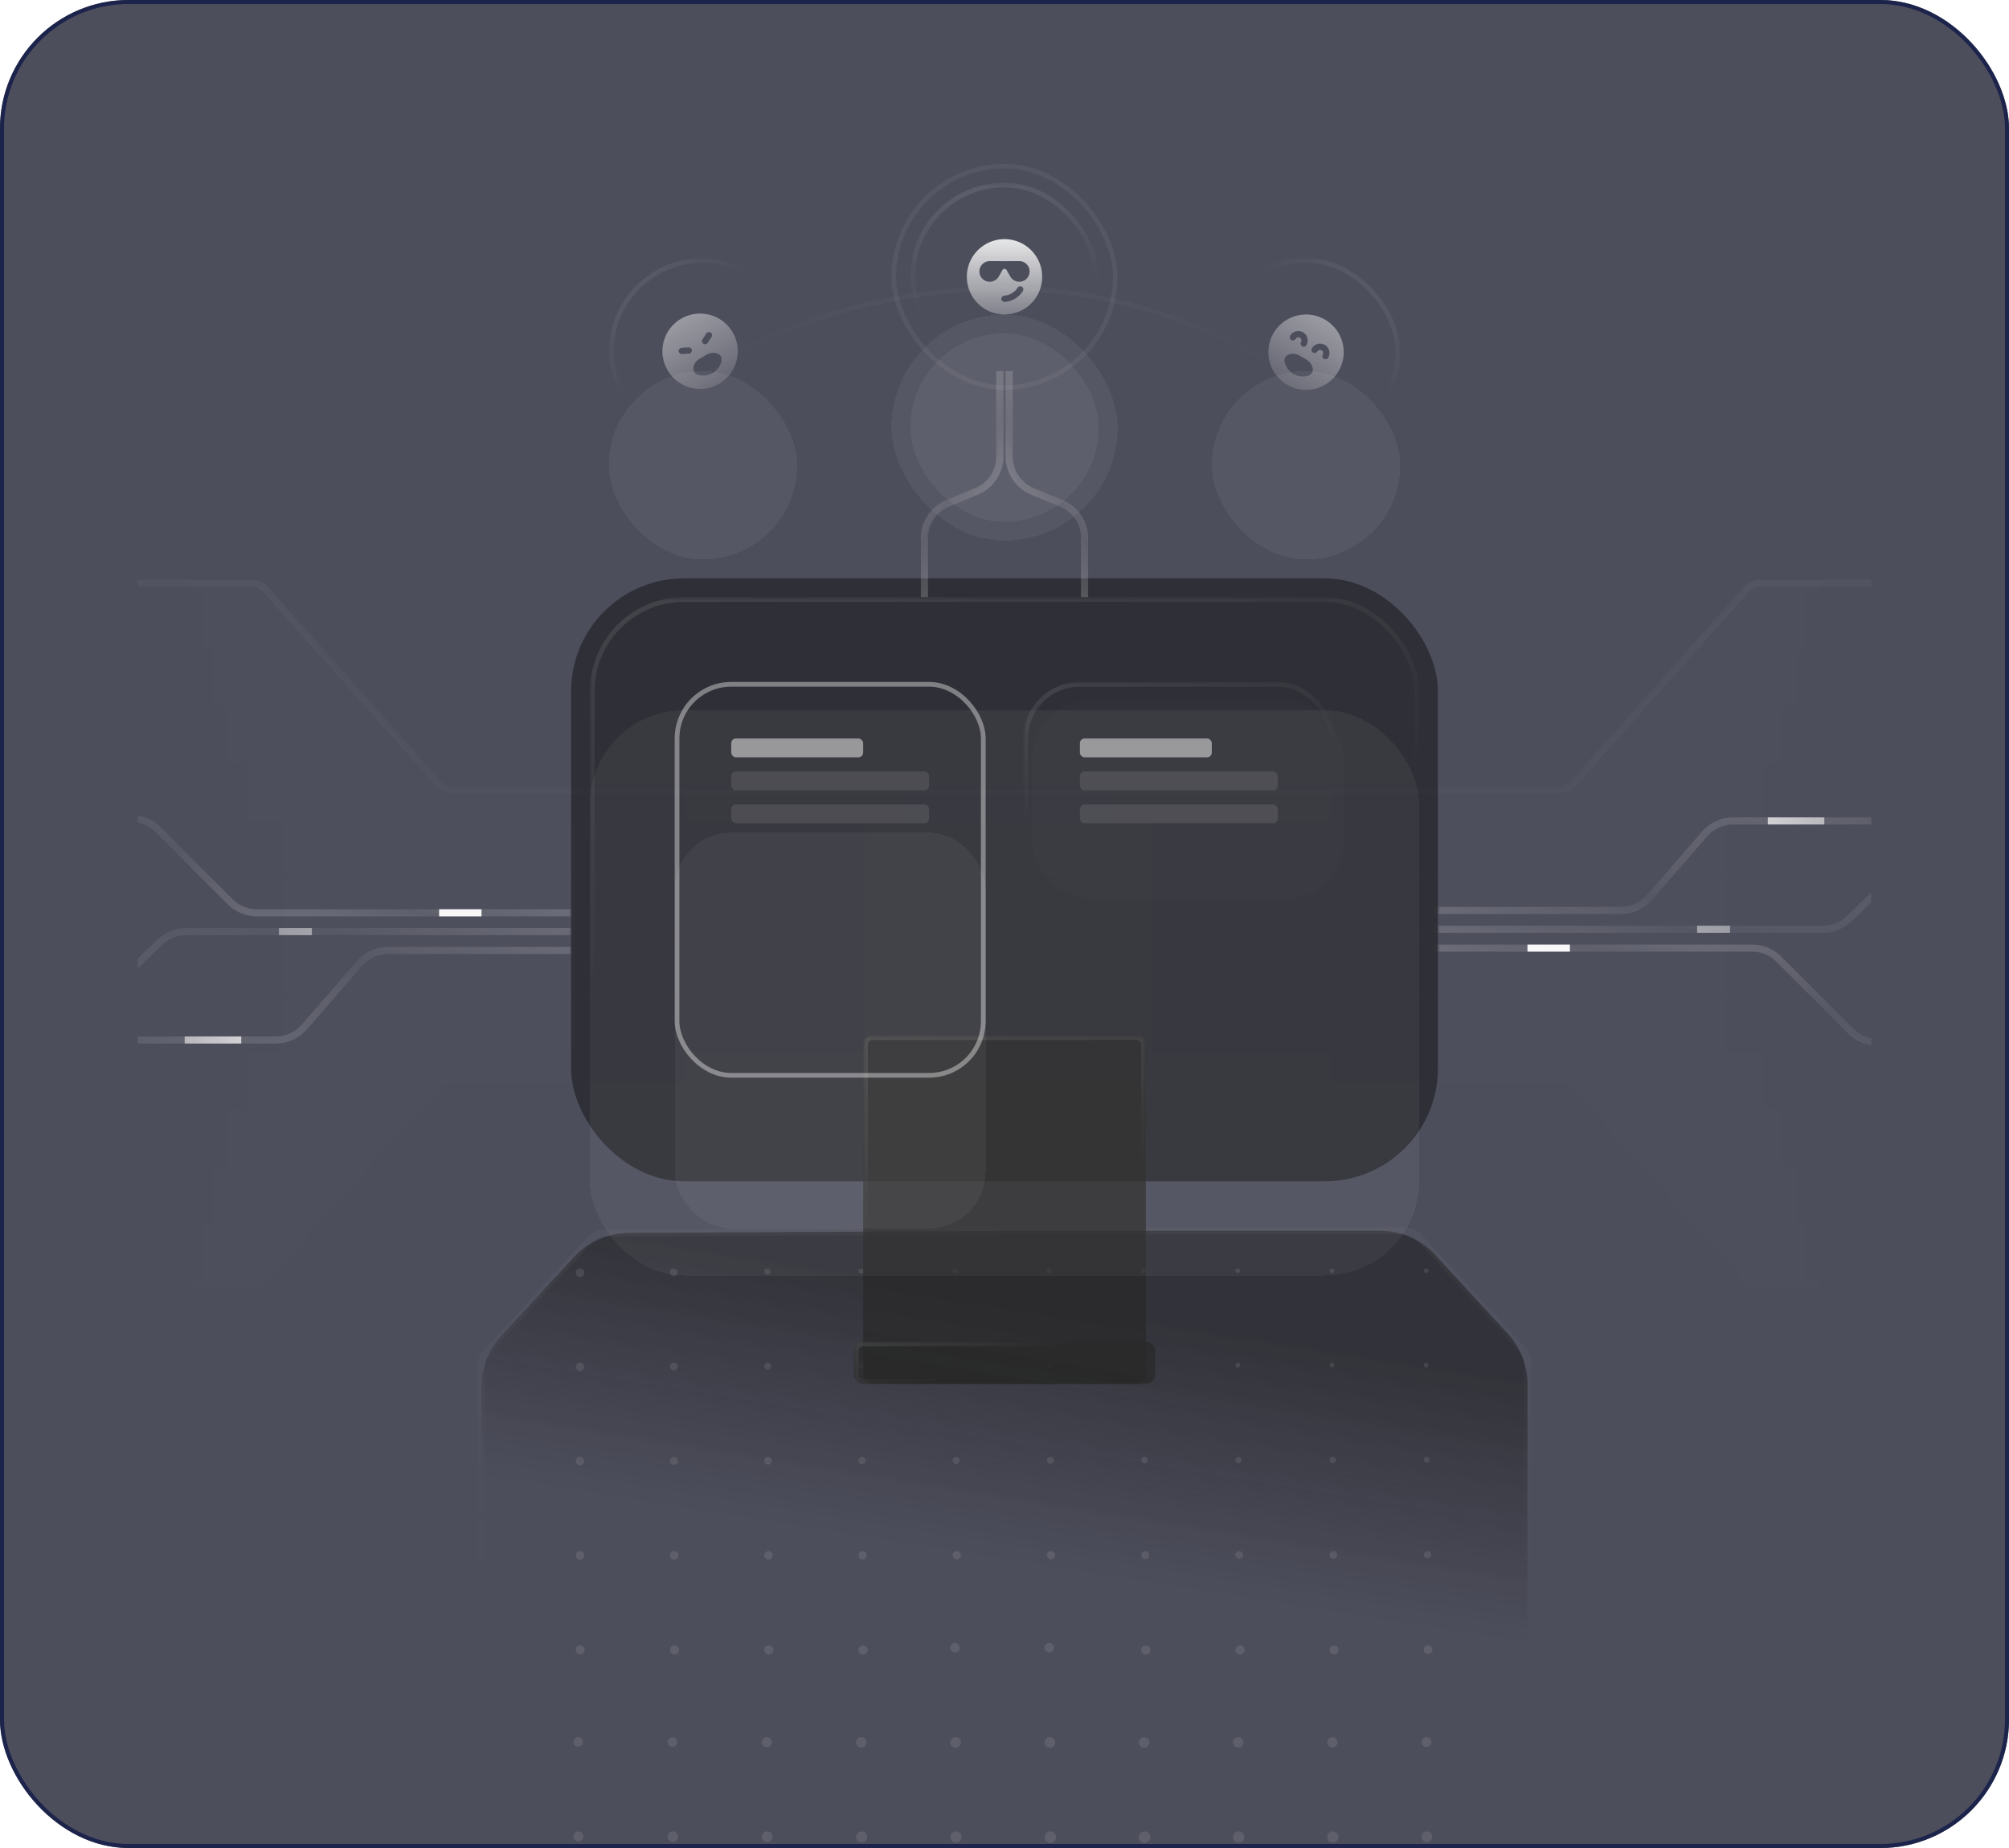 <svg width="500" height="460" viewBox="0 0 500 460" fill="none" xmlns="http://www.w3.org/2000/svg">
<g filter="url(#filter0_i_260_95)">
<g clip-path="url(#clip0_260_95)">
<rect width="500" height="460" rx="32" fill="#05071A" fill-opacity="0.71"/>
<rect x="0.5" y="0.5" width="499" height="459" rx="31.5" stroke="#1C244C"/>
<mask id="mask0_260_95" style="mask-type:alpha" maskUnits="userSpaceOnUse" x="102" y="71" width="296" height="296">
<rect x="102.25" y="71.25" width="295.5" height="295.5" fill="url(#paint0_linear_260_95)"/>
</mask>
<g mask="url(#mask0_260_95)">
<rect x="102.836" y="71.836" width="294.327" height="294.327" rx="147.164" stroke="#F8F8F8" stroke-opacity="0.03" stroke-width="1.173"/>
</g>
<g clip-path="url(#clip1_260_95)">
<g clip-path="url(#clip2_260_95)">
<g clip-path="url(#clip3_260_95)">
<path opacity="0.25" d="M249.999 365.87C331.114 365.87 396.87 300.114 396.87 219C396.87 137.886 331.114 72.129 249.999 72.129C168.885 72.129 103.129 137.886 103.129 219C103.129 300.114 168.885 365.87 249.999 365.87Z" stroke="url(#paint1_radial_260_95)" stroke-width="1.759"/>
<path opacity="0.5" d="M119.84 472.253V345.163C119.84 340.454 121.611 335.965 124.803 332.5L142.814 312.949C146.341 309.121 151.299 306.929 156.505 306.9L250.001 306.36H343.431C348.675 306.36 353.679 308.554 357.231 312.41L375.199 331.914C378.389 335.379 380.161 339.868 380.161 344.577V471.75C380.161 482.096 371.788 490.48 361.442 490.504L138.644 491.006C128.266 491.029 119.84 482.631 119.84 472.253Z" fill="url(#paint2_linear_260_95)"/>
<path opacity="0.3" d="M119.84 486.36V339.66C119.84 338.483 120.283 337.408 121.081 336.541L146.961 308.448C147.843 307.491 149.083 306.942 150.384 306.935L250.001 306.36H349.602C350.911 306.36 352.163 306.909 353.052 307.873L378.921 335.955C379.718 336.821 380.161 337.897 380.161 339.074V485.794C380.161 488.381 378.068 490.466 375.481 490.472L124.541 491.037C121.946 491.043 119.84 488.955 119.84 486.36Z" stroke="url(#paint3_linear_260_95)" stroke-width="1.759"/>
<mask id="mask1_260_95" style="mask-type:alpha" maskUnits="userSpaceOnUse" x="119" y="306" width="262" height="186">
<path opacity="0.1" d="M119.838 486.359V339.66C119.838 338.483 120.281 337.407 121.079 336.541L146.959 308.447C147.841 307.49 149.081 306.941 150.382 306.934L249.999 306.36H349.6C350.91 306.36 352.161 306.909 353.05 307.873L378.919 335.954C379.716 336.821 380.159 337.896 380.159 339.074V485.794C380.159 488.381 378.066 490.466 375.479 490.472L124.539 491.037C121.944 491.043 119.838 488.954 119.838 486.359Z" fill="#F8F8F8"/>
</mask>
<g mask="url(#mask1_260_95)">
<path d="M120.483 317.617C121.162 317.617 121.714 317.066 121.714 316.386C121.714 315.706 121.162 315.155 120.483 315.155C119.803 315.155 119.252 315.706 119.252 316.386C119.252 317.066 119.803 317.617 120.483 317.617Z" fill="#F8F8F8"/>
<path d="M144.359 317.878C144.949 317.878 145.428 317.399 145.428 316.809C145.428 316.219 144.949 315.741 144.359 315.741C143.769 315.741 143.291 316.219 143.291 316.809C143.291 317.399 143.769 317.878 144.359 317.878Z" fill="#F8F8F8"/>
<path d="M167.694 317.646C168.22 317.646 168.647 317.219 168.647 316.693C168.647 316.168 168.22 315.741 167.694 315.741C167.168 315.741 166.742 316.168 166.742 316.693C166.742 317.219 167.168 317.646 167.694 317.646Z" fill="#F8F8F8"/>
<path d="M190.985 317.32C191.421 317.32 191.775 316.966 191.775 316.53C191.775 316.094 191.421 315.74 190.985 315.74C190.549 315.74 190.195 316.094 190.195 316.53C190.195 316.966 190.549 317.32 190.985 317.32Z" fill="#F8F8F8"/>
<path d="M214.322 317.087C214.694 317.087 214.996 316.786 214.996 316.414C214.996 316.042 214.694 315.74 214.322 315.74C213.95 315.74 213.648 316.042 213.648 316.414C213.648 316.786 213.95 317.087 214.322 317.087Z" fill="#F8F8F8"/>
<path d="M237.704 316.949C238.037 316.949 238.307 316.679 238.307 316.345C238.307 316.012 238.037 315.741 237.704 315.741C237.37 315.741 237.1 316.012 237.1 316.345C237.1 316.679 237.37 316.949 237.704 316.949Z" fill="#F8F8F8"/>
<path d="M261.139 316.914C261.463 316.914 261.725 316.651 261.725 316.328C261.725 316.004 261.463 315.741 261.139 315.741C260.815 315.741 260.553 316.004 260.553 316.328C260.553 316.651 260.815 316.914 261.139 316.914Z" fill="#F8F8F8"/>
<path d="M284.592 316.914C284.916 316.914 285.178 316.651 285.178 316.328C285.178 316.004 284.916 315.741 284.592 315.741C284.268 315.741 284.006 316.004 284.006 316.328C284.006 316.651 284.268 316.914 284.592 316.914Z" fill="#F8F8F8"/>
<path d="M308.043 316.914C308.367 316.914 308.63 316.651 308.63 316.328C308.63 316.004 308.367 315.741 308.043 315.741C307.72 315.741 307.457 316.004 307.457 316.328C307.457 316.651 307.72 316.914 308.043 316.914Z" fill="#F8F8F8"/>
<path d="M331.496 316.914C331.82 316.914 332.083 316.651 332.083 316.328C332.083 316.004 331.82 315.741 331.496 315.741C331.173 315.741 330.91 316.004 330.91 316.328C330.91 316.651 331.173 316.914 331.496 316.914Z" fill="#F8F8F8"/>
<path d="M354.948 316.914C355.271 316.914 355.534 316.651 355.534 316.328C355.534 316.004 355.271 315.741 354.948 315.741C354.624 315.741 354.361 316.004 354.361 316.328C354.361 316.651 354.624 316.914 354.948 316.914Z" fill="#F8F8F8"/>
<path d="M378.401 316.914C378.725 316.914 378.987 316.651 378.987 316.328C378.987 316.004 378.725 315.741 378.401 315.741C378.077 315.741 377.814 316.004 377.814 316.328C377.814 316.651 378.077 316.914 378.401 316.914Z" fill="#F8F8F8"/>
<path d="M144.336 341.283C144.913 341.283 145.381 340.816 145.381 340.238C145.381 339.661 144.913 339.193 144.336 339.193C143.759 339.193 143.291 339.661 143.291 340.238C143.291 340.816 143.759 341.283 144.336 341.283Z" fill="#F8F8F8"/>
<path d="M167.694 341.098C168.22 341.098 168.647 340.671 168.647 340.146C168.647 339.62 168.22 339.193 167.694 339.193C167.168 339.193 166.742 339.62 166.742 340.146C166.742 340.671 167.168 341.098 167.694 341.098Z" fill="#F8F8F8"/>
<path d="M191.055 340.912C191.529 340.912 191.914 340.528 191.914 340.053C191.914 339.579 191.529 339.194 191.055 339.194C190.58 339.194 190.195 339.579 190.195 340.053C190.195 340.528 190.58 340.912 191.055 340.912Z" fill="#F8F8F8"/>
<path d="M214.415 340.727C214.838 340.727 215.181 340.384 215.181 339.96C215.181 339.537 214.838 339.194 214.415 339.194C213.992 339.194 213.648 339.537 213.648 339.96C213.648 340.384 213.992 340.727 214.415 340.727Z" fill="#F8F8F8"/>
<path d="M237.82 340.633C238.217 340.633 238.54 340.311 238.54 339.913C238.54 339.516 238.217 339.193 237.82 339.193C237.422 339.193 237.1 339.516 237.1 339.913C237.1 340.311 237.422 340.633 237.82 340.633Z" fill="#F8F8F8"/>
<path d="M261.226 340.54C261.598 340.54 261.9 340.238 261.9 339.866C261.9 339.494 261.598 339.193 261.226 339.193C260.854 339.193 260.553 339.494 260.553 339.866C260.553 340.238 260.854 340.54 261.226 340.54Z" fill="#F8F8F8"/>
<path d="M284.633 340.448C284.979 340.448 285.26 340.167 285.26 339.821C285.26 339.475 284.979 339.194 284.633 339.194C284.287 339.194 284.006 339.475 284.006 339.821C284.006 340.167 284.287 340.448 284.633 340.448Z" fill="#F8F8F8"/>
<path d="M308.061 340.401C308.394 340.401 308.665 340.131 308.665 339.797C308.665 339.464 308.394 339.193 308.061 339.193C307.727 339.193 307.457 339.464 307.457 339.797C307.457 340.131 307.727 340.401 308.061 340.401Z" fill="#F8F8F8"/>
<path d="M331.496 340.366C331.82 340.366 332.083 340.103 332.083 339.78C332.083 339.456 331.82 339.193 331.496 339.193C331.173 339.193 330.91 339.456 330.91 339.78C330.91 340.103 331.173 340.366 331.496 340.366Z" fill="#F8F8F8"/>
<path d="M354.948 340.366C355.271 340.366 355.534 340.103 355.534 339.78C355.534 339.456 355.271 339.193 354.948 339.193C354.624 339.193 354.361 339.456 354.361 339.78C354.361 340.103 354.624 340.366 354.948 340.366Z" fill="#F8F8F8"/>
<path d="M144.336 364.736C144.913 364.736 145.381 364.268 145.381 363.691C145.381 363.114 144.913 362.646 144.336 362.646C143.759 362.646 143.291 363.114 143.291 363.691C143.291 364.268 143.759 364.736 144.336 364.736Z" fill="#F8F8F8"/>
<path d="M167.741 364.644C168.292 364.644 168.739 364.197 168.739 363.645C168.739 363.094 168.292 362.646 167.741 362.646C167.189 362.646 166.742 363.094 166.742 363.645C166.742 364.197 167.189 364.644 167.741 364.644Z" fill="#F8F8F8"/>
<path d="M191.147 364.55C191.673 364.55 192.1 364.124 192.1 363.598C192.1 363.072 191.673 362.646 191.147 362.646C190.622 362.646 190.195 363.072 190.195 363.598C190.195 364.124 190.622 364.55 191.147 364.55Z" fill="#F8F8F8"/>
<path d="M214.554 364.456C215.054 364.456 215.46 364.051 215.46 363.551C215.46 363.051 215.054 362.645 214.554 362.645C214.054 362.645 213.648 363.051 213.648 363.551C213.648 364.051 214.054 364.456 214.554 364.456Z" fill="#F8F8F8"/>
<path d="M237.982 364.412C238.47 364.412 238.865 364.016 238.865 363.529C238.865 363.042 238.47 362.646 237.982 362.646C237.495 362.646 237.1 363.042 237.1 363.529C237.1 364.016 237.495 364.412 237.982 364.412Z" fill="#F8F8F8"/>
<path d="M261.412 364.365C261.887 364.365 262.271 363.98 262.271 363.506C262.271 363.031 261.887 362.646 261.412 362.646C260.937 362.646 260.553 363.031 260.553 363.506C260.553 363.98 260.937 364.365 261.412 364.365Z" fill="#F8F8F8"/>
<path d="M284.819 364.272C285.268 364.272 285.632 363.908 285.632 363.459C285.632 363.01 285.268 362.646 284.819 362.646C284.37 362.646 284.006 363.01 284.006 363.459C284.006 363.908 284.37 364.272 284.819 364.272Z" fill="#F8F8F8"/>
<path d="M308.247 364.224C308.683 364.224 309.036 363.871 309.036 363.435C309.036 362.999 308.683 362.645 308.247 362.645C307.811 362.645 307.457 362.999 307.457 363.435C307.457 363.871 307.811 364.224 308.247 364.224Z" fill="#F8F8F8"/>
<path d="M331.677 364.179C332.1 364.179 332.443 363.836 332.443 363.413C332.443 362.99 332.1 362.646 331.677 362.646C331.253 362.646 330.91 362.99 330.91 363.413C330.91 363.836 331.253 364.179 331.677 364.179Z" fill="#F8F8F8"/>
<path d="M355.081 364.086C355.479 364.086 355.801 363.764 355.801 363.366C355.801 362.968 355.479 362.646 355.081 362.646C354.684 362.646 354.361 362.968 354.361 363.366C354.361 363.764 354.684 364.086 355.081 364.086Z" fill="#F8F8F8"/>
<path d="M144.359 388.235C144.949 388.235 145.428 387.756 145.428 387.166C145.428 386.576 144.949 386.098 144.359 386.098C143.769 386.098 143.291 386.576 143.291 387.166C143.291 387.756 143.769 388.235 144.359 388.235Z" fill="#F8F8F8"/>
<path d="M167.787 388.188C168.364 388.188 168.832 387.72 168.832 387.143C168.832 386.566 168.364 386.098 167.787 386.098C167.21 386.098 166.742 386.566 166.742 387.143C166.742 387.72 167.21 388.188 167.787 388.188Z" fill="#F8F8F8"/>
<path d="M191.24 388.188C191.818 388.188 192.285 387.72 192.285 387.143C192.285 386.566 191.818 386.098 191.24 386.098C190.663 386.098 190.195 386.566 190.195 387.143C190.195 387.72 190.663 388.188 191.24 388.188Z" fill="#F8F8F8"/>
<path d="M214.693 388.188C215.271 388.188 215.739 387.72 215.739 387.143C215.739 386.566 215.271 386.098 214.693 386.098C214.116 386.098 213.648 386.566 213.648 387.143C213.648 387.72 214.116 388.188 214.693 388.188Z" fill="#F8F8F8"/>
<path d="M238.121 388.141C238.686 388.141 239.143 387.684 239.143 387.119C239.143 386.555 238.686 386.098 238.121 386.098C237.557 386.098 237.1 386.555 237.1 387.119C237.1 387.684 237.557 388.141 238.121 388.141Z" fill="#F8F8F8"/>
<path d="M261.551 388.096C262.103 388.096 262.55 387.649 262.55 387.097C262.55 386.546 262.103 386.099 261.551 386.099C261 386.099 260.553 386.546 260.553 387.097C260.553 387.649 261 388.096 261.551 388.096Z" fill="#F8F8F8"/>
<path d="M285.004 388.096C285.556 388.096 286.003 387.649 286.003 387.097C286.003 386.546 285.556 386.099 285.004 386.099C284.453 386.099 284.006 386.546 284.006 387.097C284.006 387.649 284.453 388.096 285.004 388.096Z" fill="#F8F8F8"/>
<path d="M308.432 388.049C308.971 388.049 309.408 387.613 309.408 387.074C309.408 386.535 308.971 386.099 308.432 386.099C307.894 386.099 307.457 386.535 307.457 387.074C307.457 387.613 307.894 388.049 308.432 388.049Z" fill="#F8F8F8"/>
<path d="M331.862 388.002C332.388 388.002 332.814 387.576 332.814 387.05C332.814 386.524 332.388 386.098 331.862 386.098C331.336 386.098 330.91 386.524 330.91 387.05C330.91 387.576 331.336 388.002 331.862 388.002Z" fill="#F8F8F8"/>
<path d="M355.267 387.909C355.767 387.909 356.173 387.504 356.173 387.003C356.173 386.503 355.767 386.098 355.267 386.098C354.767 386.098 354.361 386.503 354.361 387.003C354.361 387.504 354.767 387.909 355.267 387.909Z" fill="#F8F8F8"/>
<path d="M144.406 411.781C145.021 411.781 145.52 411.282 145.52 410.666C145.52 410.05 145.021 409.551 144.406 409.551C143.79 409.551 143.291 410.05 143.291 410.666C143.291 411.282 143.79 411.781 144.406 411.781Z" fill="#F8F8F8"/>
<path d="M167.88 411.826C168.509 411.826 169.018 411.316 169.018 410.688C169.018 410.059 168.509 409.55 167.88 409.55C167.252 409.55 166.742 410.059 166.742 410.688C166.742 411.316 167.252 411.826 167.88 411.826Z" fill="#F8F8F8"/>
<path d="M191.356 411.873C191.998 411.873 192.518 411.353 192.518 410.712C192.518 410.071 191.998 409.551 191.356 409.551C190.715 409.551 190.195 410.071 190.195 410.712C190.195 411.353 190.715 411.873 191.356 411.873Z" fill="#F8F8F8"/>
<path d="M214.81 411.873C215.451 411.873 215.971 411.353 215.971 410.712C215.971 410.071 215.451 409.551 214.81 409.551C214.168 409.551 213.648 410.071 213.648 410.712C213.648 411.353 214.168 411.873 214.81 411.873Z" fill="#F8F8F8"/>
<path d="M237.698 411.333C238.352 411.333 238.882 410.803 238.882 410.149C238.882 409.495 238.352 408.964 237.698 408.964C237.044 408.964 236.514 409.495 236.514 410.149C236.514 410.803 237.044 411.333 237.698 411.333Z" fill="#F8F8F8"/>
<path d="M261.151 411.333C261.805 411.333 262.335 410.803 262.335 410.149C262.335 409.495 261.805 408.964 261.151 408.964C260.497 408.964 259.967 409.495 259.967 410.149C259.967 410.803 260.497 411.333 261.151 411.333Z" fill="#F8F8F8"/>
<path d="M285.167 411.873C285.808 411.873 286.328 411.353 286.328 410.712C286.328 410.071 285.808 409.551 285.167 409.551C284.526 409.551 284.006 410.071 284.006 410.712C284.006 411.353 284.526 411.873 285.167 411.873Z" fill="#F8F8F8"/>
<path d="M308.618 411.873C309.259 411.873 309.779 411.353 309.779 410.712C309.779 410.071 309.259 409.551 308.618 409.551C307.977 409.551 307.457 410.071 307.457 410.712C307.457 411.353 307.977 411.873 308.618 411.873Z" fill="#F8F8F8"/>
<path d="M332.025 411.781C332.64 411.781 333.14 411.282 333.14 410.666C333.14 410.05 332.64 409.551 332.025 409.551C331.409 409.551 330.91 410.05 330.91 410.666C330.91 411.282 331.409 411.781 332.025 411.781Z" fill="#F8F8F8"/>
<path d="M355.43 411.687C356.02 411.687 356.498 411.209 356.498 410.619C356.498 410.029 356.02 409.551 355.43 409.551C354.84 409.551 354.361 410.029 354.361 410.619C354.361 411.209 354.84 411.687 355.43 411.687Z" fill="#F8F8F8"/>
<path d="M143.889 434.785C144.544 434.785 145.074 434.255 145.074 433.601C145.074 432.947 144.544 432.417 143.889 432.417C143.235 432.417 142.705 432.947 142.705 433.601C142.705 434.255 143.235 434.785 143.889 434.785Z" fill="#F8F8F8"/>
<path d="M167.364 434.832C168.031 434.832 168.571 434.291 168.571 433.625C168.571 432.958 168.031 432.417 167.364 432.417C166.697 432.417 166.156 432.958 166.156 433.625C166.156 434.291 166.697 434.832 167.364 434.832Z" fill="#F8F8F8"/>
<path d="M190.863 434.924C191.556 434.924 192.117 434.363 192.117 433.67C192.117 432.977 191.556 432.416 190.863 432.416C190.171 432.416 189.609 432.977 189.609 433.67C189.609 434.363 190.171 434.924 190.863 434.924Z" fill="#F8F8F8"/>
<path d="M214.361 435.017C215.079 435.017 215.661 434.435 215.661 433.717C215.661 432.999 215.079 432.417 214.361 432.417C213.643 432.417 213.061 432.999 213.061 433.717C213.061 434.435 213.643 435.017 214.361 435.017Z" fill="#F8F8F8"/>
<path d="M237.837 435.064C238.568 435.064 239.161 434.472 239.161 433.741C239.161 433.01 238.568 432.417 237.837 432.417C237.106 432.417 236.514 433.01 236.514 433.741C236.514 434.472 237.106 435.064 237.837 435.064Z" fill="#F8F8F8"/>
<path d="M261.29 435.064C262.021 435.064 262.614 434.472 262.614 433.741C262.614 433.01 262.021 432.417 261.29 432.417C260.559 432.417 259.967 433.01 259.967 433.741C259.967 434.472 260.559 435.064 261.29 435.064Z" fill="#F8F8F8"/>
<path d="M284.742 435.064C285.473 435.064 286.065 434.472 286.065 433.741C286.065 433.01 285.473 432.417 284.742 432.417C284.011 432.417 283.418 433.01 283.418 433.741C283.418 434.472 284.011 435.064 284.742 435.064Z" fill="#F8F8F8"/>
<path d="M308.172 435.017C308.89 435.017 309.472 434.435 309.472 433.717C309.472 432.999 308.89 432.417 308.172 432.417C307.453 432.417 306.871 432.999 306.871 433.717C306.871 434.435 307.453 435.017 308.172 435.017Z" fill="#F8F8F8"/>
<path d="M331.601 434.971C332.307 434.971 332.879 434.399 332.879 433.694C332.879 432.988 332.307 432.417 331.601 432.417C330.896 432.417 330.324 432.988 330.324 433.694C330.324 434.399 330.896 434.971 331.601 434.971Z" fill="#F8F8F8"/>
<path d="M355.006 434.879C355.686 434.879 356.237 434.328 356.237 433.648C356.237 432.968 355.686 432.417 355.006 432.417C354.326 432.417 353.775 432.968 353.775 433.648C353.775 434.328 354.326 434.879 355.006 434.879Z" fill="#F8F8F8"/>
<path d="M143.936 458.331C144.616 458.331 145.167 457.78 145.167 457.1C145.167 456.421 144.616 455.87 143.936 455.87C143.256 455.87 142.705 456.421 142.705 457.1C142.705 457.78 143.256 458.331 143.936 458.331Z" fill="#F8F8F8"/>
<path d="M167.457 458.47C168.175 458.47 168.757 457.888 168.757 457.17C168.757 456.451 168.175 455.869 167.457 455.869C166.738 455.869 166.156 456.451 166.156 457.17C166.156 457.888 166.738 458.47 167.457 458.47Z" fill="#F8F8F8"/>
<path d="M190.956 458.563C191.7 458.563 192.303 457.96 192.303 457.216C192.303 456.473 191.7 455.87 190.956 455.87C190.212 455.87 189.609 456.473 189.609 457.216C189.609 457.96 190.212 458.563 190.956 458.563Z" fill="#F8F8F8"/>
<path d="M214.454 458.656C215.223 458.656 215.847 458.032 215.847 457.262C215.847 456.493 215.223 455.869 214.454 455.869C213.684 455.869 213.061 456.493 213.061 457.262C213.061 458.032 213.684 458.656 214.454 458.656Z" fill="#F8F8F8"/>
<path d="M237.93 458.702C238.713 458.702 239.347 458.068 239.347 457.286C239.347 456.503 238.713 455.869 237.93 455.869C237.148 455.869 236.514 456.503 236.514 457.286C236.514 458.068 237.148 458.702 237.93 458.702Z" fill="#F8F8F8"/>
<path d="M261.407 458.749C262.202 458.749 262.846 458.104 262.846 457.309C262.846 456.514 262.202 455.87 261.407 455.87C260.611 455.87 259.967 456.514 259.967 457.309C259.967 458.104 260.611 458.749 261.407 458.749Z" fill="#F8F8F8"/>
<path d="M284.858 458.749C285.653 458.749 286.297 458.104 286.297 457.309C286.297 456.514 285.653 455.87 284.858 455.87C284.063 455.87 283.418 456.514 283.418 457.309C283.418 458.104 284.063 458.749 284.858 458.749Z" fill="#F8F8F8"/>
<path d="M308.288 458.702C309.07 458.702 309.704 458.068 309.704 457.286C309.704 456.503 309.07 455.869 308.288 455.869C307.505 455.869 306.871 456.503 306.871 457.286C306.871 458.068 307.505 458.702 308.288 458.702Z" fill="#F8F8F8"/>
<path d="M331.718 458.656C332.487 458.656 333.111 458.032 333.111 457.262C333.111 456.493 332.487 455.869 331.718 455.869C330.948 455.869 330.324 456.493 330.324 457.262C330.324 458.032 330.948 458.656 331.718 458.656Z" fill="#F8F8F8"/>
<path d="M355.122 458.563C355.866 458.563 356.469 457.96 356.469 457.216C356.469 456.473 355.866 455.87 355.122 455.87C354.378 455.87 353.775 456.473 353.775 457.216C353.775 457.96 354.378 458.563 355.122 458.563Z" fill="#F8F8F8"/>
</g>
<mask id="mask2_260_95" style="mask-type:alpha" maskUnits="userSpaceOnUse" x="34" y="143" width="432" height="181">
<path d="M465.762 143.952H34.238V323.363H465.762V143.952Z" fill="url(#paint4_linear_260_95)"/>
</mask>
<g mask="url(#mask2_260_95)">
<path opacity="0.3" d="M62.551 321.018H2.577C-0.013 321.018 -2.113 318.918 -2.113 316.327V-62.429C-2.113 -65.019 -0.013 -67.119 2.577 -67.119H497.422C500.013 -67.119 502.113 -65.019 502.113 -62.429V316.327C502.113 318.918 500.013 321.018 497.422 321.018H438.144C436.806 321.018 435.533 320.447 434.643 319.449L391.538 271.113C390.648 270.116 389.375 269.544 388.038 269.544H112.657C111.32 269.544 110.046 270.116 109.156 271.113L66.052 319.449C65.162 320.447 63.889 321.018 62.551 321.018Z" fill="url(#paint5_linear_260_95)"/>
<path opacity="0.3" d="M62.551 145.125H2.577C-0.013 145.125 -2.113 147.225 -2.113 149.815V528.571C-2.113 531.162 -0.013 533.262 2.577 533.262H497.422C500.013 533.262 502.113 531.162 502.113 528.571V149.815C502.113 147.225 500.013 145.125 497.422 145.125H438.144C436.806 145.125 435.533 145.696 434.643 146.694L391.538 195.029C390.648 196.027 389.375 196.598 388.038 196.598H112.657C111.32 196.598 110.046 196.027 109.156 195.029L66.052 146.694C65.162 145.696 63.889 145.125 62.551 145.125Z" fill="url(#paint6_linear_260_95)"/>
</g>
<path opacity="0.3" d="M62.551 145.125H2.577C-0.013 145.125 -2.113 147.225 -2.113 149.815V528.571C-2.113 531.162 -0.013 533.262 2.577 533.262H497.422C500.013 533.262 502.113 531.162 502.113 528.571V149.815C502.113 147.225 500.013 145.125 497.422 145.125H438.144C436.806 145.125 435.533 145.696 434.643 146.694L391.538 195.029C390.648 196.027 389.375 196.598 388.038 196.598H112.657C111.32 196.598 110.046 196.027 109.156 195.029L66.052 146.694C65.162 145.696 63.889 145.125 62.551 145.125Z" stroke="url(#paint7_linear_260_95)" stroke-width="1.759"/>
<mask id="mask3_260_95" style="mask-type:alpha" maskUnits="userSpaceOnUse" x="357" y="201" width="156" height="60">
<path d="M357.881 201.997V260.628H512.667V201.997H357.881Z" fill="url(#paint8_linear_260_95)"/>
</mask>
<g mask="url(#mask3_260_95)">
<path opacity="0.5" d="M356.707 236.003H436.077C438.565 236.003 440.951 236.991 442.71 238.75L460.668 256.708C462.427 258.467 464.813 259.455 467.301 259.455H526.737" stroke="url(#paint9_linear_260_95)" stroke-width="1.759"/>
<path opacity="0.25" d="M540.808 209.033H484.233C481.787 209.033 479.438 209.988 477.686 211.695L460.284 228.651C458.533 230.357 456.184 231.312 453.738 231.312H356.707" stroke="url(#paint10_linear_260_95)" stroke-width="1.759"/>
<path opacity="0.25" d="M540.808 204.342H431.342C428.625 204.342 426.04 205.521 424.259 207.573L410.521 223.391C408.74 225.444 406.155 226.622 403.438 226.622H356.707" stroke="url(#paint11_linear_260_95)" stroke-width="1.759"/>
<path d="M439.963 204.342H454.034" stroke="#F8F8F8" stroke-width="1.759"/>
<path opacity="0.5" d="M422.373 231.312H430.581" stroke="#F8F8F8" stroke-width="1.759"/>
<path d="M380.16 236.003H390.714" stroke="#F8F8F8" stroke-width="1.759"/>
</g>
<mask id="mask4_260_95" style="mask-type:alpha" maskUnits="userSpaceOnUse" x="-13" y="202" width="156" height="60">
<path d="M142.117 261.214V202.583H-12.668V261.214H142.117Z" fill="url(#paint12_linear_260_95)"/>
</mask>
<g mask="url(#mask4_260_95)">
<path opacity="0.5" d="M143.291 227.208H63.921C61.433 227.208 59.047 226.22 57.288 224.461L39.331 206.503C37.572 204.744 35.185 203.756 32.697 203.756H-26.738" stroke="url(#paint13_linear_260_95)" stroke-width="1.759"/>
<path opacity="0.25" d="M-40.81 254.179H15.765C18.21 254.179 20.56 253.223 22.311 251.517L39.713 234.561C41.465 232.855 43.814 231.899 46.26 231.899H143.291" stroke="url(#paint14_linear_260_95)" stroke-width="1.759"/>
<path opacity="0.25" d="M-40.81 258.869H68.656C71.373 258.869 73.957 257.691 75.739 255.639L89.477 239.82C91.258 237.768 93.842 236.589 96.56 236.589H143.291" stroke="url(#paint15_linear_260_95)" stroke-width="1.759"/>
<path d="M60.034 258.869H45.963" stroke="#F8F8F8" stroke-width="1.759"/>
<path opacity="0.5" d="M77.624 231.899H69.416" stroke="#F8F8F8" stroke-width="1.759"/>
<path d="M119.839 227.208H109.285" stroke="#F8F8F8" stroke-width="1.759"/>
</g>
</g>
</g>
</g>
<rect x="142.119" y="143.952" width="215.762" height="150.095" rx="28.143" fill="#121212" fill-opacity="0.5"/>
<g clip-path="url(#clip4_260_95)">
<g clip-path="url(#clip5_260_95)">
<g clip-path="url(#clip6_260_95)">
<path opacity="0.5" d="M248.828 92.357V113.647C248.828 117.442 246.541 120.864 243.034 122.315L235.861 125.283C232.353 126.735 230.066 130.156 230.066 133.952V148.643" stroke="url(#paint16_linear_260_95)" stroke-width="1.759"/>
<path opacity="0.5" d="M251.172 92.357V113.647C251.172 117.442 253.459 120.864 256.966 122.315L264.14 125.283C267.647 126.735 269.934 130.156 269.934 133.952V148.643" stroke="url(#paint17_linear_260_95)" stroke-width="1.759"/>
</g>
</g>
</g>
<g filter="url(#filter1_bi_260_95)">
<rect x="214.822" y="257.696" width="70.357" height="86.774" rx="2.345" fill="#282828" fill-opacity="0.7"/>
</g>
<g filter="url(#filter2_bi_260_95)">
<rect x="212.477" y="333.917" width="75.048" height="10.554" rx="2.345" fill="#282828" fill-opacity="0.7"/>
</g>
<mask id="mask5_260_95" style="mask-type:alpha" maskUnits="userSpaceOnUse" x="212" y="333" width="76" height="12">
<rect x="212.477" y="333.917" width="75.048" height="10.554" fill="url(#paint18_linear_260_95)"/>
</mask>
<g mask="url(#mask5_260_95)">
<rect x="213.063" y="334.503" width="73.875" height="9.381" rx="1.759" stroke="white" stroke-opacity="0.1" stroke-width="1.173"/>
</g>
<mask id="mask6_260_95" style="mask-type:alpha" maskUnits="userSpaceOnUse" x="214" y="257" width="72" height="88">
<rect x="214.822" y="257.696" width="70.357" height="86.774" fill="url(#paint19_linear_260_95)"/>
</mask>
<g mask="url(#mask6_260_95)">
<rect x="215.409" y="258.283" width="69.184" height="85.601" rx="1.759" stroke="white" stroke-opacity="0.1" stroke-width="1.173"/>
</g>
<g filter="url(#filter3_bd_260_95)">
<rect x="146.809" y="148.643" width="206.381" height="140.714" rx="23.452" fill="#F8F8F8" fill-opacity="0.05" shape-rendering="crispEdges"/>
</g>
<g filter="url(#filter4_bdi_260_95)">
<rect x="167.916" y="169.75" width="77.393" height="98.5" rx="14.071" fill="white" fill-opacity="0.05" shape-rendering="crispEdges"/>
</g>
<rect x="168.502" y="170.336" width="76.22" height="97.327" rx="13.485" stroke="#F8F8F8" stroke-opacity="0.4" stroke-width="1.173"/>
<rect x="181.988" y="183.821" width="32.833" height="4.69" rx="1.173" fill="#F8F8F8" fill-opacity="0.5"/>
<rect x="181.988" y="192.03" width="49.25" height="4.69" rx="1.173" fill="#F8F8F8" fill-opacity="0.1"/>
<rect x="181.988" y="200.238" width="49.25" height="4.69" rx="1.173" fill="#F8F8F8" fill-opacity="0.1"/>
<g filter="url(#filter5_bi_260_95)">
<rect x="254.689" y="169.75" width="77.393" height="49.25" rx="14.071" fill="white" fill-opacity="0.01"/>
</g>
<mask id="mask7_260_95" style="mask-type:alpha" maskUnits="userSpaceOnUse" x="254" y="169" width="79" height="50">
<rect x="254.689" y="169.75" width="77.393" height="49.25" fill="url(#paint20_linear_260_95)"/>
</mask>
<g mask="url(#mask7_260_95)">
<rect x="255.276" y="170.336" width="76.22" height="48.077" rx="13.485" stroke="white" stroke-opacity="0.1" stroke-width="1.173"/>
</g>
<rect x="268.762" y="183.821" width="32.833" height="4.69" rx="1.173" fill="#F8F8F8" fill-opacity="0.5"/>
<rect x="268.762" y="192.03" width="49.25" height="4.69" rx="1.173" fill="#F8F8F8" fill-opacity="0.1"/>
<rect x="268.762" y="200.238" width="49.25" height="4.69" rx="1.173" fill="#F8F8F8" fill-opacity="0.1"/>
<mask id="mask8_260_95" style="mask-type:alpha" maskUnits="userSpaceOnUse" x="146" y="148" width="208" height="142">
<rect x="146.809" y="148.643" width="206.381" height="140.714" fill="url(#paint21_linear_260_95)"/>
</mask>
<g mask="url(#mask8_260_95)">
<rect x="147.395" y="149.229" width="205.208" height="139.542" rx="22.866" stroke="white" stroke-opacity="0.1" stroke-width="1.173"/>
</g>
<g filter="url(#filter6_bd_260_95)">
<rect x="151.5" y="64.214" width="46.905" height="46.905" rx="23.452" fill="#F8F8F8" fill-opacity="0.05" shape-rendering="crispEdges"/>
</g>
<mask id="mask9_260_95" style="mask-type:alpha" maskUnits="userSpaceOnUse" x="151" y="64" width="48" height="48">
<rect x="151.5" y="64.214" width="46.905" height="46.905" fill="url(#paint22_linear_260_95)"/>
</mask>
<g mask="url(#mask9_260_95)">
<rect x="152.086" y="64.801" width="45.732" height="45.732" rx="22.866" stroke="white" stroke-opacity="0.1" stroke-width="1.173"/>
</g>
<g clip-path="url(#clip7_260_95)">
<g clip-path="url(#clip8_260_95)">
<g clip-path="url(#clip9_260_95)">
<path opacity="0.5" d="M169.548 79.306C167.941 80.234 166.646 81.617 165.825 83.281C165.004 84.945 164.696 86.815 164.938 88.655C165.18 90.494 165.962 92.221 167.185 93.615C168.409 95.01 170.018 96.011 171.81 96.492C173.603 96.972 175.497 96.91 177.254 96.313C179.011 95.717 180.551 94.613 181.681 93.141C182.81 91.669 183.478 89.895 183.599 88.044C183.721 86.192 183.29 84.347 182.363 82.74C181.119 80.585 179.07 79.013 176.666 78.369C174.263 77.725 171.703 78.062 169.548 79.306ZM168.899 87.4C168.874 86.969 169.203 86.599 169.634 86.574L171.379 86.471C171.811 86.446 172.182 86.775 172.206 87.207C172.231 87.639 171.902 88.009 171.471 88.034L169.726 88.137C169.294 88.162 168.923 87.832 168.899 87.4ZM177.365 92.846C176.288 93.468 175.008 93.637 173.806 93.315C171.841 92.788 172.386 90.305 174.148 89.288L175.892 88.281C177.654 87.264 180.077 88.033 179.551 89.998C179.229 91.2 178.443 92.224 177.365 92.846ZM176.139 85.334C175.902 85.695 175.417 85.795 175.056 85.558C174.694 85.32 174.594 84.834 174.832 84.473L175.793 83.014C176.031 82.653 176.516 82.553 176.877 82.791C177.237 83.029 177.337 83.513 177.1 83.874L176.139 85.334Z" fill="url(#paint23_linear_260_95)"/>
</g>
</g>
</g>
<g filter="url(#filter7_bdi_260_95)">
<rect x="221.857" y="40.762" width="56.286" height="56.286" rx="28.143" fill="white" fill-opacity="0.05" shape-rendering="crispEdges"/>
</g>
<rect x="222.444" y="41.348" width="55.113" height="55.113" rx="27.556" stroke="#F8F8F8" stroke-opacity="0.05" stroke-width="1.173"/>
<g filter="url(#filter8_di_260_95)">
<rect x="226.549" y="45.452" width="46.905" height="46.905" rx="23.452" fill="#F8F8F8" fill-opacity="0.05" shape-rendering="crispEdges"/>
</g>
<mask id="mask10_260_95" style="mask-type:alpha" maskUnits="userSpaceOnUse" x="226" y="45" width="48" height="48">
<rect x="226.549" y="45.452" width="46.905" height="46.905" fill="url(#paint24_linear_260_95)"/>
</mask>
<g mask="url(#mask10_260_95)">
<rect x="227.135" y="46.038" width="45.732" height="45.732" rx="22.866" stroke="white" stroke-opacity="0.1" stroke-width="1.173"/>
</g>
<g clip-path="url(#clip10_260_95)">
<g clip-path="url(#clip11_260_95)">
<g clip-path="url(#clip12_260_95)">
<path d="M250.002 59.523C248.147 59.523 246.333 60.074 244.79 61.104C243.248 62.135 242.045 63.6 241.335 65.314C240.625 67.029 240.439 68.915 240.801 70.734C241.163 72.554 242.057 74.226 243.369 75.538C244.681 76.85 246.352 77.743 248.172 78.105C249.992 78.467 251.878 78.281 253.592 77.571C255.306 76.861 256.771 75.659 257.802 74.116C258.833 72.573 259.383 70.76 259.383 68.904C259.383 66.416 258.395 64.03 256.635 62.271C254.876 60.512 252.49 59.523 250.002 59.523ZM254.561 72.465C254.068 73.243 253.398 73.892 252.606 74.361C251.813 74.829 250.921 75.102 250.002 75.158C249.57 75.158 249.22 74.808 249.22 74.377C249.22 73.945 249.57 73.595 250.002 73.595C250.664 73.539 251.303 73.33 251.87 72.983C252.436 72.636 252.914 72.162 253.264 71.597C253.503 71.239 253.989 71.141 254.347 71.38C254.707 71.62 254.803 72.107 254.561 72.465ZM254.969 69.801C254.676 69.97 254.353 70.08 254.018 70.124C253.682 70.168 253.342 70.146 253.015 70.058C252.688 69.971 252.382 69.82 252.114 69.614C251.846 69.408 251.62 69.151 251.451 68.858L250.736 67.619C250.616 67.41 250.539 67.159 250.343 67.018C250.244 66.947 250.125 66.909 250.003 66.909C249.881 66.909 249.762 66.947 249.663 67.018C249.467 67.159 249.39 67.41 249.27 67.619L248.554 68.858C248.327 69.252 247.999 69.578 247.605 69.804C247.21 70.03 246.763 70.148 246.308 70.145C245.854 70.142 245.408 70.019 245.016 69.788C244.625 69.557 244.301 69.226 244.079 68.83C243.856 68.433 243.743 67.985 243.75 67.531C243.757 67.076 243.884 66.631 244.119 66.242C244.353 65.852 244.686 65.532 245.085 65.313C245.483 65.094 245.933 64.985 246.387 64.996L250.002 65.012L253.618 64.996C254.191 64.981 254.751 65.158 255.212 65.498C255.672 65.838 256.006 66.322 256.161 66.873C256.316 67.424 256.283 68.011 256.067 68.541C255.851 69.071 255.465 69.515 254.969 69.801Z" fill="url(#paint25_linear_260_95)"/>
</g>
</g>
</g>
<g filter="url(#filter9_bd_260_95)">
<rect x="301.596" y="64.214" width="46.905" height="46.905" rx="23.452" fill="#F8F8F8" fill-opacity="0.05" shape-rendering="crispEdges"/>
</g>
<mask id="mask11_260_95" style="mask-type:alpha" maskUnits="userSpaceOnUse" x="301" y="64" width="48" height="48">
<rect x="301.596" y="64.214" width="46.905" height="46.905" fill="url(#paint26_linear_260_95)"/>
</mask>
<g mask="url(#mask11_260_95)">
<rect x="302.182" y="64.8" width="45.732" height="45.732" rx="22.866" stroke="white" stroke-opacity="0.1" stroke-width="1.173"/>
</g>
<g clip-path="url(#clip13_260_95)">
<g clip-path="url(#clip14_260_95)">
<g clip-path="url(#clip15_260_95)">
<path opacity="0.5" d="M329.737 79.54C328.131 78.612 326.285 78.182 324.433 78.303C322.582 78.425 320.808 79.092 319.336 80.222C317.864 81.351 316.76 82.892 316.164 84.649C315.567 86.406 315.505 88.3 315.986 90.092C316.466 91.884 317.467 93.494 318.862 94.717C320.257 95.941 321.983 96.723 323.822 96.965C325.662 97.207 327.532 96.898 329.196 96.078C330.86 95.257 332.243 93.962 333.171 92.355C334.415 90.2 334.752 87.639 334.108 85.236C333.464 82.833 331.892 80.784 329.737 79.54ZM321.09 83.574C321.401 83.035 321.913 82.642 322.514 82.481C323.114 82.32 323.755 82.405 324.293 82.716C324.832 83.027 325.225 83.539 325.386 84.14C325.547 84.74 325.463 85.381 325.152 85.919C324.936 86.293 324.458 86.421 324.084 86.206C323.71 85.99 323.582 85.511 323.798 85.138C323.901 84.958 323.929 84.745 323.876 84.544C323.822 84.344 323.691 84.173 323.512 84.07C323.332 83.966 323.119 83.938 322.918 83.992C322.718 84.045 322.547 84.176 322.444 84.356C322.228 84.73 321.75 84.858 321.376 84.642C321.002 84.426 320.874 83.948 321.09 83.574ZM321.92 93.08C320.843 92.458 320.057 91.434 319.735 90.232C319.208 88.267 321.631 87.498 323.393 88.515L325.137 89.522C326.899 90.539 327.444 93.022 325.479 93.549C324.278 93.871 322.997 93.702 321.92 93.08ZM330.568 89.046C330.352 89.42 329.874 89.548 329.5 89.332C329.126 89.117 328.998 88.638 329.214 88.265C329.317 88.085 329.346 87.872 329.292 87.671C329.238 87.471 329.107 87.3 328.928 87.197C328.748 87.093 328.535 87.065 328.334 87.119C328.134 87.172 327.963 87.303 327.86 87.483C327.644 87.857 327.166 87.985 326.792 87.769C326.418 87.553 326.29 87.075 326.506 86.701C326.817 86.162 327.329 85.769 327.93 85.608C328.531 85.447 329.171 85.532 329.709 85.843C330.248 86.154 330.641 86.666 330.802 87.267C330.963 87.868 330.879 88.508 330.568 89.046Z" fill="url(#paint27_linear_260_95)"/>
</g>
</g>
</g>
</g>
</g>
<defs>
<filter id="filter0_i_260_95" x="0" y="0" width="500" height="460" filterUnits="userSpaceOnUse" color-interpolation-filters="sRGB">
<feFlood flood-opacity="0" result="BackgroundImageFix"/>
<feBlend mode="normal" in="SourceGraphic" in2="BackgroundImageFix" result="shape"/>
<feColorMatrix in="SourceAlpha" type="matrix" values="0 0 0 0 0 0 0 0 0 0 0 0 0 0 0 0 0 0 127 0" result="hardAlpha"/>
<feMorphology radius="6" operator="erode" in="SourceAlpha" result="effect1_innerShadow_260_95"/>
<feOffset/>
<feGaussianBlur stdDeviation="20"/>
<feComposite in2="hardAlpha" operator="arithmetic" k2="-1" k3="1"/>
<feColorMatrix type="matrix" values="0 0 0 0 0.063 0 0 0 0 0.086 0 0 0 0 0.212 0 0 0 1 0"/>
<feBlend mode="normal" in2="shape" result="effect1_innerShadow_260_95"/>
</filter>
<filter id="filter1_bi_260_95" x="156.191" y="199.065" width="187.619" height="204.036" filterUnits="userSpaceOnUse" color-interpolation-filters="sRGB">
<feFlood flood-opacity="0" result="BackgroundImageFix"/>
<feGaussianBlur in="BackgroundImageFix" stdDeviation="29.316"/>
<feComposite in2="SourceAlpha" operator="in" result="effect1_backgroundBlur_260_95"/>
<feBlend mode="normal" in="SourceGraphic" in2="effect1_backgroundBlur_260_95" result="shape"/>
<feColorMatrix in="SourceAlpha" type="matrix" values="0 0 0 0 0 0 0 0 0 0 0 0 0 0 0 0 0 0 127 0" result="hardAlpha"/>
<feOffset/>
<feGaussianBlur stdDeviation="4.69"/>
<feComposite in2="hardAlpha" operator="arithmetic" k2="-1" k3="1"/>
<feColorMatrix type="matrix" values="0 0 0 0 0.973 0 0 0 0 0.973 0 0 0 0 0.973 0 0 0 0.25 0"/>
<feBlend mode="normal" in2="shape" result="effect2_innerShadow_260_95"/>
</filter>
<filter id="filter2_bi_260_95" x="153.846" y="275.286" width="192.309" height="127.816" filterUnits="userSpaceOnUse" color-interpolation-filters="sRGB">
<feFlood flood-opacity="0" result="BackgroundImageFix"/>
<feGaussianBlur in="BackgroundImageFix" stdDeviation="29.316"/>
<feComposite in2="SourceAlpha" operator="in" result="effect1_backgroundBlur_260_95"/>
<feBlend mode="normal" in="SourceGraphic" in2="effect1_backgroundBlur_260_95" result="shape"/>
<feColorMatrix in="SourceAlpha" type="matrix" values="0 0 0 0 0 0 0 0 0 0 0 0 0 0 0 0 0 0 127 0" result="hardAlpha"/>
<feOffset/>
<feGaussianBlur stdDeviation="4.69"/>
<feComposite in2="hardAlpha" operator="arithmetic" k2="-1" k3="1"/>
<feColorMatrix type="matrix" values="0 0 0 0 0.973 0 0 0 0 0.973 0 0 0 0 0.973 0 0 0 0.25 0"/>
<feBlend mode="normal" in2="shape" result="effect2_innerShadow_260_95"/>
</filter>
<filter id="filter3_bd_260_95" x="118.666" y="129.881" width="262.667" height="215.762" filterUnits="userSpaceOnUse" color-interpolation-filters="sRGB">
<feFlood flood-opacity="0" result="BackgroundImageFix"/>
<feGaussianBlur in="BackgroundImageFix" stdDeviation="9.381"/>
<feComposite in2="SourceAlpha" operator="in" result="effect1_backgroundBlur_260_95"/>
<feColorMatrix in="SourceAlpha" type="matrix" values="0 0 0 0 0 0 0 0 0 0 0 0 0 0 0 0 0 0 127 0" result="hardAlpha"/>
<feOffset dy="28.143"/>
<feGaussianBlur stdDeviation="14.071"/>
<feComposite in2="hardAlpha" operator="out"/>
<feColorMatrix type="matrix" values="0 0 0 0 0 0 0 0 0 0 0 0 0 0 0 0 0 0 0.3 0"/>
<feBlend mode="normal" in2="effect1_backgroundBlur_260_95" result="effect2_dropShadow_260_95"/>
<feBlend mode="normal" in="SourceGraphic" in2="effect2_dropShadow_260_95" result="shape"/>
</filter>
<filter id="filter4_bdi_260_95" x="158.535" y="162.714" width="96.154" height="152.44" filterUnits="userSpaceOnUse" color-interpolation-filters="sRGB">
<feFlood flood-opacity="0" result="BackgroundImageFix"/>
<feGaussianBlur in="BackgroundImageFix" stdDeviation="3.518"/>
<feComposite in2="SourceAlpha" operator="in" result="effect1_backgroundBlur_260_95"/>
<feColorMatrix in="SourceAlpha" type="matrix" values="0 0 0 0 0 0 0 0 0 0 0 0 0 0 0 0 0 0 127 0" result="hardAlpha"/>
<feMorphology radius="18.762" operator="erode" in="SourceAlpha" result="effect2_dropShadow_260_95"/>
<feOffset dy="37.524"/>
<feGaussianBlur stdDeviation="14.071"/>
<feComposite in2="hardAlpha" operator="out"/>
<feColorMatrix type="matrix" values="0 0 0 0 0 0 0 0 0 0 0 0 0 0 0 0 0 0 0.4 0"/>
<feBlend mode="normal" in2="effect1_backgroundBlur_260_95" result="effect2_dropShadow_260_95"/>
<feBlend mode="normal" in="SourceGraphic" in2="effect2_dropShadow_260_95" result="shape"/>
<feColorMatrix in="SourceAlpha" type="matrix" values="0 0 0 0 0 0 0 0 0 0 0 0 0 0 0 0 0 0 127 0" result="hardAlpha"/>
<feOffset/>
<feGaussianBlur stdDeviation="4.69"/>
<feComposite in2="hardAlpha" operator="arithmetic" k2="-1" k3="1"/>
<feColorMatrix type="matrix" values="0 0 0 0 0.973 0 0 0 0 0.973 0 0 0 0 0.973 0 0 0 0.25 0"/>
<feBlend mode="normal" in2="shape" result="effect3_innerShadow_260_95"/>
</filter>
<filter id="filter5_bi_260_95" x="196.059" y="111.119" width="194.654" height="166.512" filterUnits="userSpaceOnUse" color-interpolation-filters="sRGB">
<feFlood flood-opacity="0" result="BackgroundImageFix"/>
<feGaussianBlur in="BackgroundImageFix" stdDeviation="29.316"/>
<feComposite in2="SourceAlpha" operator="in" result="effect1_backgroundBlur_260_95"/>
<feBlend mode="normal" in="SourceGraphic" in2="effect1_backgroundBlur_260_95" result="shape"/>
<feColorMatrix in="SourceAlpha" type="matrix" values="0 0 0 0 0 0 0 0 0 0 0 0 0 0 0 0 0 0 127 0" result="hardAlpha"/>
<feOffset dx="2.345" dy="4.69"/>
<feGaussianBlur stdDeviation="9.381"/>
<feComposite in2="hardAlpha" operator="arithmetic" k2="-1" k3="1"/>
<feColorMatrix type="matrix" values="0 0 0 0 0.973 0 0 0 0 0.973 0 0 0 0 0.973 0 0 0 0.06 0"/>
<feBlend mode="normal" in2="shape" result="effect2_innerShadow_260_95"/>
</filter>
<filter id="filter6_bd_260_95" x="123.357" y="45.453" width="103.19" height="121.952" filterUnits="userSpaceOnUse" color-interpolation-filters="sRGB">
<feFlood flood-opacity="0" result="BackgroundImageFix"/>
<feGaussianBlur in="BackgroundImageFix" stdDeviation="9.381"/>
<feComposite in2="SourceAlpha" operator="in" result="effect1_backgroundBlur_260_95"/>
<feColorMatrix in="SourceAlpha" type="matrix" values="0 0 0 0 0 0 0 0 0 0 0 0 0 0 0 0 0 0 127 0" result="hardAlpha"/>
<feOffset dy="28.143"/>
<feGaussianBlur stdDeviation="14.071"/>
<feComposite in2="hardAlpha" operator="out"/>
<feColorMatrix type="matrix" values="0 0 0 0 0 0 0 0 0 0 0 0 0 0 0 0 0 0 0.3 0"/>
<feBlend mode="normal" in2="effect1_backgroundBlur_260_95" result="effect2_dropShadow_260_95"/>
<feBlend mode="normal" in="SourceGraphic" in2="effect2_dropShadow_260_95" result="shape"/>
</filter>
<filter id="filter7_bdi_260_95" x="212.476" y="33.726" width="75.047" height="110.226" filterUnits="userSpaceOnUse" color-interpolation-filters="sRGB">
<feFlood flood-opacity="0" result="BackgroundImageFix"/>
<feGaussianBlur in="BackgroundImageFix" stdDeviation="3.518"/>
<feComposite in2="SourceAlpha" operator="in" result="effect1_backgroundBlur_260_95"/>
<feColorMatrix in="SourceAlpha" type="matrix" values="0 0 0 0 0 0 0 0 0 0 0 0 0 0 0 0 0 0 127 0" result="hardAlpha"/>
<feMorphology radius="18.762" operator="erode" in="SourceAlpha" result="effect2_dropShadow_260_95"/>
<feOffset dy="37.524"/>
<feGaussianBlur stdDeviation="14.071"/>
<feComposite in2="hardAlpha" operator="out"/>
<feColorMatrix type="matrix" values="0 0 0 0 0 0 0 0 0 0 0 0 0 0 0 0 0 0 0.4 0"/>
<feBlend mode="normal" in2="effect1_backgroundBlur_260_95" result="effect2_dropShadow_260_95"/>
<feBlend mode="normal" in="SourceGraphic" in2="effect2_dropShadow_260_95" result="shape"/>
<feColorMatrix in="SourceAlpha" type="matrix" values="0 0 0 0 0 0 0 0 0 0 0 0 0 0 0 0 0 0 127 0" result="hardAlpha"/>
<feOffset/>
<feGaussianBlur stdDeviation="4.69"/>
<feComposite in2="hardAlpha" operator="arithmetic" k2="-1" k3="1"/>
<feColorMatrix type="matrix" values="0 0 0 0 0.973 0 0 0 0 0.973 0 0 0 0 0.973 0 0 0 0.25 0"/>
<feBlend mode="normal" in2="shape" result="effect3_innerShadow_260_95"/>
</filter>
<filter id="filter8_di_260_95" x="217.168" y="45.452" width="65.666" height="93.809" filterUnits="userSpaceOnUse" color-interpolation-filters="sRGB">
<feFlood flood-opacity="0" result="BackgroundImageFix"/>
<feColorMatrix in="SourceAlpha" type="matrix" values="0 0 0 0 0 0 0 0 0 0 0 0 0 0 0 0 0 0 127 0" result="hardAlpha"/>
<feMorphology radius="18.762" operator="erode" in="SourceAlpha" result="effect1_dropShadow_260_95"/>
<feOffset dy="37.524"/>
<feGaussianBlur stdDeviation="14.071"/>
<feComposite in2="hardAlpha" operator="out"/>
<feColorMatrix type="matrix" values="0 0 0 0 0 0 0 0 0 0 0 0 0 0 0 0 0 0 0.4 0"/>
<feBlend mode="normal" in2="BackgroundImageFix" result="effect1_dropShadow_260_95"/>
<feBlend mode="normal" in="SourceGraphic" in2="effect1_dropShadow_260_95" result="shape"/>
<feColorMatrix in="SourceAlpha" type="matrix" values="0 0 0 0 0 0 0 0 0 0 0 0 0 0 0 0 0 0 127 0" result="hardAlpha"/>
<feOffset/>
<feGaussianBlur stdDeviation="4.69"/>
<feComposite in2="hardAlpha" operator="arithmetic" k2="-1" k3="1"/>
<feColorMatrix type="matrix" values="0 0 0 0 0.973 0 0 0 0 0.973 0 0 0 0 0.973 0 0 0 0.25 0"/>
<feBlend mode="normal" in2="shape" result="effect2_innerShadow_260_95"/>
</filter>
<filter id="filter9_bd_260_95" x="273.453" y="45.452" width="103.19" height="121.952" filterUnits="userSpaceOnUse" color-interpolation-filters="sRGB">
<feFlood flood-opacity="0" result="BackgroundImageFix"/>
<feGaussianBlur in="BackgroundImageFix" stdDeviation="9.381"/>
<feComposite in2="SourceAlpha" operator="in" result="effect1_backgroundBlur_260_95"/>
<feColorMatrix in="SourceAlpha" type="matrix" values="0 0 0 0 0 0 0 0 0 0 0 0 0 0 0 0 0 0 127 0" result="hardAlpha"/>
<feOffset dy="28.143"/>
<feGaussianBlur stdDeviation="14.071"/>
<feComposite in2="hardAlpha" operator="out"/>
<feColorMatrix type="matrix" values="0 0 0 0 0 0 0 0 0 0 0 0 0 0 0 0 0 0 0.3 0"/>
<feBlend mode="normal" in2="effect1_backgroundBlur_260_95" result="effect2_dropShadow_260_95"/>
<feBlend mode="normal" in="SourceGraphic" in2="effect2_dropShadow_260_95" result="shape"/>
</filter>
<linearGradient id="paint0_linear_260_95" x1="250" y1="71.25" x2="250" y2="366.75" gradientUnits="userSpaceOnUse">
<stop/>
<stop offset="0.05" stop-opacity="0.1"/>
<stop offset="0.1" stop-opacity="0"/>
</linearGradient>
<radialGradient id="paint1_radial_260_95" cx="0" cy="0" r="1" gradientUnits="userSpaceOnUse" gradientTransform="translate(249.999 219) rotate(90) scale(147.75)">
<stop offset="0.397" stop-color="white" stop-opacity="0"/>
<stop offset="0.498" stop-color="white" stop-opacity="0.15"/>
<stop offset="0.604" stop-color="white" stop-opacity="0"/>
</radialGradient>
<linearGradient id="paint2_linear_260_95" x1="262.321" y1="413.616" x2="276.146" y2="327.564" gradientUnits="userSpaceOnUse">
<stop offset="0.26" stop-color="#181818" stop-opacity="0"/>
<stop offset="1" stop-color="#181818"/>
</linearGradient>
<linearGradient id="paint3_linear_260_95" x1="250.001" y1="490.462" x2="250.001" y2="306.36" gradientUnits="userSpaceOnUse">
<stop offset="0.523" stop-color="#F8F8F8" stop-opacity="0"/>
<stop offset="1" stop-color="#F8F8F8" stop-opacity="0.1"/>
</linearGradient>
<linearGradient id="paint4_linear_260_95" x1="465.762" y1="233.658" x2="34.238" y2="233.658" gradientUnits="userSpaceOnUse">
<stop stop-color="#F8F8F8" stop-opacity="0"/>
<stop offset="0.498" stop-color="#F8F8F8"/>
<stop offset="1" stop-color="#737373" stop-opacity="0"/>
</linearGradient>
<linearGradient id="paint5_linear_260_95" x1="373.201" y1="92.17" x2="373.201" y2="321.018" gradientUnits="userSpaceOnUse">
<stop offset="0.523" stop-color="white" stop-opacity="0"/>
<stop offset="1" stop-color="white" stop-opacity="0.1"/>
</linearGradient>
<linearGradient id="paint6_linear_260_95" x1="373.201" y1="373.972" x2="373.201" y2="145.125" gradientUnits="userSpaceOnUse">
<stop offset="0.523" stop-color="white" stop-opacity="0"/>
<stop offset="1" stop-color="white" stop-opacity="0.1"/>
</linearGradient>
<linearGradient id="paint7_linear_260_95" x1="373.201" y1="373.972" x2="373.201" y2="145.125" gradientUnits="userSpaceOnUse">
<stop offset="0.523" stop-color="white" stop-opacity="0"/>
<stop offset="1" stop-color="white" stop-opacity="0.1"/>
</linearGradient>
<linearGradient id="paint8_linear_260_95" x1="357.881" y1="231.312" x2="512.667" y2="231.312" gradientUnits="userSpaceOnUse">
<stop offset="0.391" stop-color="#D9D9D9"/>
<stop offset="1" stop-color="#737373" stop-opacity="0"/>
</linearGradient>
<linearGradient id="paint9_linear_260_95" x1="526.737" y1="236.003" x2="507.439" y2="308.281" gradientUnits="userSpaceOnUse">
<stop stop-color="#F8F8F8" stop-opacity="0.8"/>
<stop offset="0.452" stop-color="#F8F8F8" stop-opacity="0.2"/>
<stop offset="1" stop-color="#F8F8F8" stop-opacity="0.8"/>
</linearGradient>
<linearGradient id="paint10_linear_260_95" x1="462.829" y1="209.033" x2="437.172" y2="272.164" gradientUnits="userSpaceOnUse">
<stop stop-color="#F8F8F8" stop-opacity="0.8"/>
<stop offset="0.548" stop-color="#F8F8F8" stop-opacity="0.2"/>
<stop offset="1" stop-color="#F8F8F8" stop-opacity="0.8"/>
</linearGradient>
<linearGradient id="paint11_linear_260_95" x1="462.829" y1="204.342" x2="437.172" y2="267.474" gradientUnits="userSpaceOnUse">
<stop stop-color="#F8F8F8" stop-opacity="0.8"/>
<stop offset="0.548" stop-color="#F8F8F8" stop-opacity="0.2"/>
<stop offset="1" stop-color="#F8F8F8" stop-opacity="0.8"/>
</linearGradient>
<linearGradient id="paint12_linear_260_95" x1="142.117" y1="231.898" x2="-12.668" y2="231.898" gradientUnits="userSpaceOnUse">
<stop offset="0.391" stop-color="#D9D9D9"/>
<stop offset="1" stop-color="#737373" stop-opacity="0"/>
</linearGradient>
<linearGradient id="paint13_linear_260_95" x1="-26.738" y1="227.208" x2="-7.44" y2="154.93" gradientUnits="userSpaceOnUse">
<stop stop-color="#F8F8F8" stop-opacity="0.8"/>
<stop offset="0.452" stop-color="#F8F8F8" stop-opacity="0.2"/>
<stop offset="1" stop-color="#F8F8F8" stop-opacity="0.8"/>
</linearGradient>
<linearGradient id="paint14_linear_260_95" x1="37.169" y1="254.179" x2="62.825" y2="191.047" gradientUnits="userSpaceOnUse">
<stop stop-color="#F8F8F8" stop-opacity="0.8"/>
<stop offset="0.548" stop-color="#F8F8F8" stop-opacity="0.2"/>
<stop offset="1" stop-color="#F8F8F8" stop-opacity="0.8"/>
</linearGradient>
<linearGradient id="paint15_linear_260_95" x1="37.169" y1="258.869" x2="62.825" y2="195.738" gradientUnits="userSpaceOnUse">
<stop stop-color="#F8F8F8" stop-opacity="0.8"/>
<stop offset="0.548" stop-color="#F8F8F8" stop-opacity="0.2"/>
<stop offset="1" stop-color="#F8F8F8" stop-opacity="0.8"/>
</linearGradient>
<linearGradient id="paint16_linear_260_95" x1="248.828" y1="148.643" x2="205.093" y2="120.423" gradientUnits="userSpaceOnUse">
<stop stop-color="#F8F8F8" stop-opacity="0.8"/>
<stop offset="0.452" stop-color="#F8F8F8" stop-opacity="0.2"/>
<stop offset="1" stop-color="#F8F8F8" stop-opacity="0.8"/>
</linearGradient>
<linearGradient id="paint17_linear_260_95" x1="251.172" y1="148.643" x2="294.907" y2="120.423" gradientUnits="userSpaceOnUse">
<stop stop-color="#F8F8F8" stop-opacity="0.8"/>
<stop offset="0.452" stop-color="#F8F8F8" stop-opacity="0.2"/>
<stop offset="1" stop-color="#F8F8F8" stop-opacity="0.8"/>
</linearGradient>
<linearGradient id="paint18_linear_260_95" x1="246.168" y1="324.889" x2="253.833" y2="353.498" gradientUnits="userSpaceOnUse">
<stop/>
<stop offset="0.5" stop-opacity="0"/>
</linearGradient>
<linearGradient id="paint19_linear_260_95" x1="236.798" y1="251.808" x2="263.204" y2="350.358" gradientUnits="userSpaceOnUse">
<stop/>
<stop offset="0.5" stop-opacity="0"/>
</linearGradient>
<linearGradient id="paint20_linear_260_95" x1="284.637" y1="161.725" x2="302.134" y2="227.025" gradientUnits="userSpaceOnUse">
<stop/>
<stop offset="0.5" stop-opacity="0"/>
</linearGradient>
<linearGradient id="paint21_linear_260_95" x1="225.497" y1="127.558" x2="274.501" y2="310.442" gradientUnits="userSpaceOnUse">
<stop/>
<stop offset="0.5" stop-opacity="0"/>
</linearGradient>
<linearGradient id="paint22_linear_260_95" x1="151.5" y1="64.214" x2="198.405" y2="111.119" gradientUnits="userSpaceOnUse">
<stop/>
<stop offset="0.4" stop-opacity="0"/>
</linearGradient>
<linearGradient id="paint23_linear_260_95" x1="169.548" y1="79.306" x2="178.929" y2="95.554" gradientUnits="userSpaceOnUse">
<stop stop-color="#F8F8F8" stop-opacity="0.9"/>
<stop offset="1" stop-color="#F8F8F8" stop-opacity="0.3"/>
</linearGradient>
<linearGradient id="paint24_linear_260_95" x1="245.283" y1="42.149" x2="254.719" y2="95.66" gradientUnits="userSpaceOnUse">
<stop/>
<stop offset="0.6" stop-opacity="0"/>
</linearGradient>
<linearGradient id="paint25_linear_260_95" x1="250.002" y1="59.523" x2="250.002" y2="78.285" gradientUnits="userSpaceOnUse">
<stop stop-color="#F8F8F8" stop-opacity="0.9"/>
<stop offset="1" stop-color="#F8F8F8" stop-opacity="0.3"/>
</linearGradient>
<linearGradient id="paint26_linear_260_95" x1="348.5" y1="64.214" x2="301.596" y2="111.119" gradientUnits="userSpaceOnUse">
<stop/>
<stop offset="0.4" stop-opacity="0"/>
</linearGradient>
<linearGradient id="paint27_linear_260_95" x1="329.737" y1="79.54" x2="320.356" y2="95.788" gradientUnits="userSpaceOnUse">
<stop stop-color="#F8F8F8" stop-opacity="0.9"/>
<stop offset="1" stop-color="#F8F8F8" stop-opacity="0.3"/>
</linearGradient>
<clipPath id="clip0_260_95">
<rect width="500" height="460" rx="32" fill="white"/>
</clipPath>
<clipPath id="clip1_260_95">
<rect width="431.524" height="531.196" fill="white" transform="translate(34.238 3.238)"/>
</clipPath>
<clipPath id="clip2_260_95">
<rect width="431.524" height="531.196" fill="white" transform="translate(34.238 3.238)"/>
</clipPath>
<clipPath id="clip3_260_95">
<rect width="431.524" height="531.196" fill="white" transform="translate(34.238 3.238)"/>
</clipPath>
<clipPath id="clip4_260_95">
<rect width="42.214" height="56.286" fill="white" transform="translate(228.893 92.357)"/>
</clipPath>
<clipPath id="clip5_260_95">
<rect width="42.214" height="56.286" fill="white" transform="translate(228.893 92.357)"/>
</clipPath>
<clipPath id="clip6_260_95">
<rect width="42.214" height="56.286" fill="white" transform="translate(228.893 92.357)"/>
</clipPath>
<clipPath id="clip7_260_95">
<rect width="19.932" height="19.932" fill="white" transform="translate(161.338 84.02) rotate(-30)"/>
</clipPath>
<clipPath id="clip8_260_95">
<rect width="19.932" height="19.932" fill="white" transform="translate(161.338 84.02) rotate(-30)"/>
</clipPath>
<clipPath id="clip9_260_95">
<rect width="19.934" height="19.934" fill="white" transform="translate(161.338 84.02) rotate(-30)"/>
</clipPath>
<clipPath id="clip10_260_95">
<rect width="18.762" height="18.762" fill="white" transform="translate(240.621 59.523)"/>
</clipPath>
<clipPath id="clip11_260_95">
<rect width="18.762" height="18.762" fill="white" transform="translate(240.621 59.523)"/>
</clipPath>
<clipPath id="clip12_260_95">
<rect width="18.762" height="18.762" fill="white" transform="translate(240.621 59.523)"/>
</clipPath>
<clipPath id="clip13_260_95">
<rect width="18.766" height="18.766" fill="white" transform="translate(321.613 74.85) rotate(30)"/>
</clipPath>
<clipPath id="clip14_260_95">
<rect width="18.766" height="18.766" fill="white" transform="translate(321.613 74.85) rotate(30)"/>
</clipPath>
<clipPath id="clip15_260_95">
<rect width="18.762" height="18.762" fill="white" transform="translate(321.613 74.85) rotate(30)"/>
</clipPath>
</defs>
</svg>
